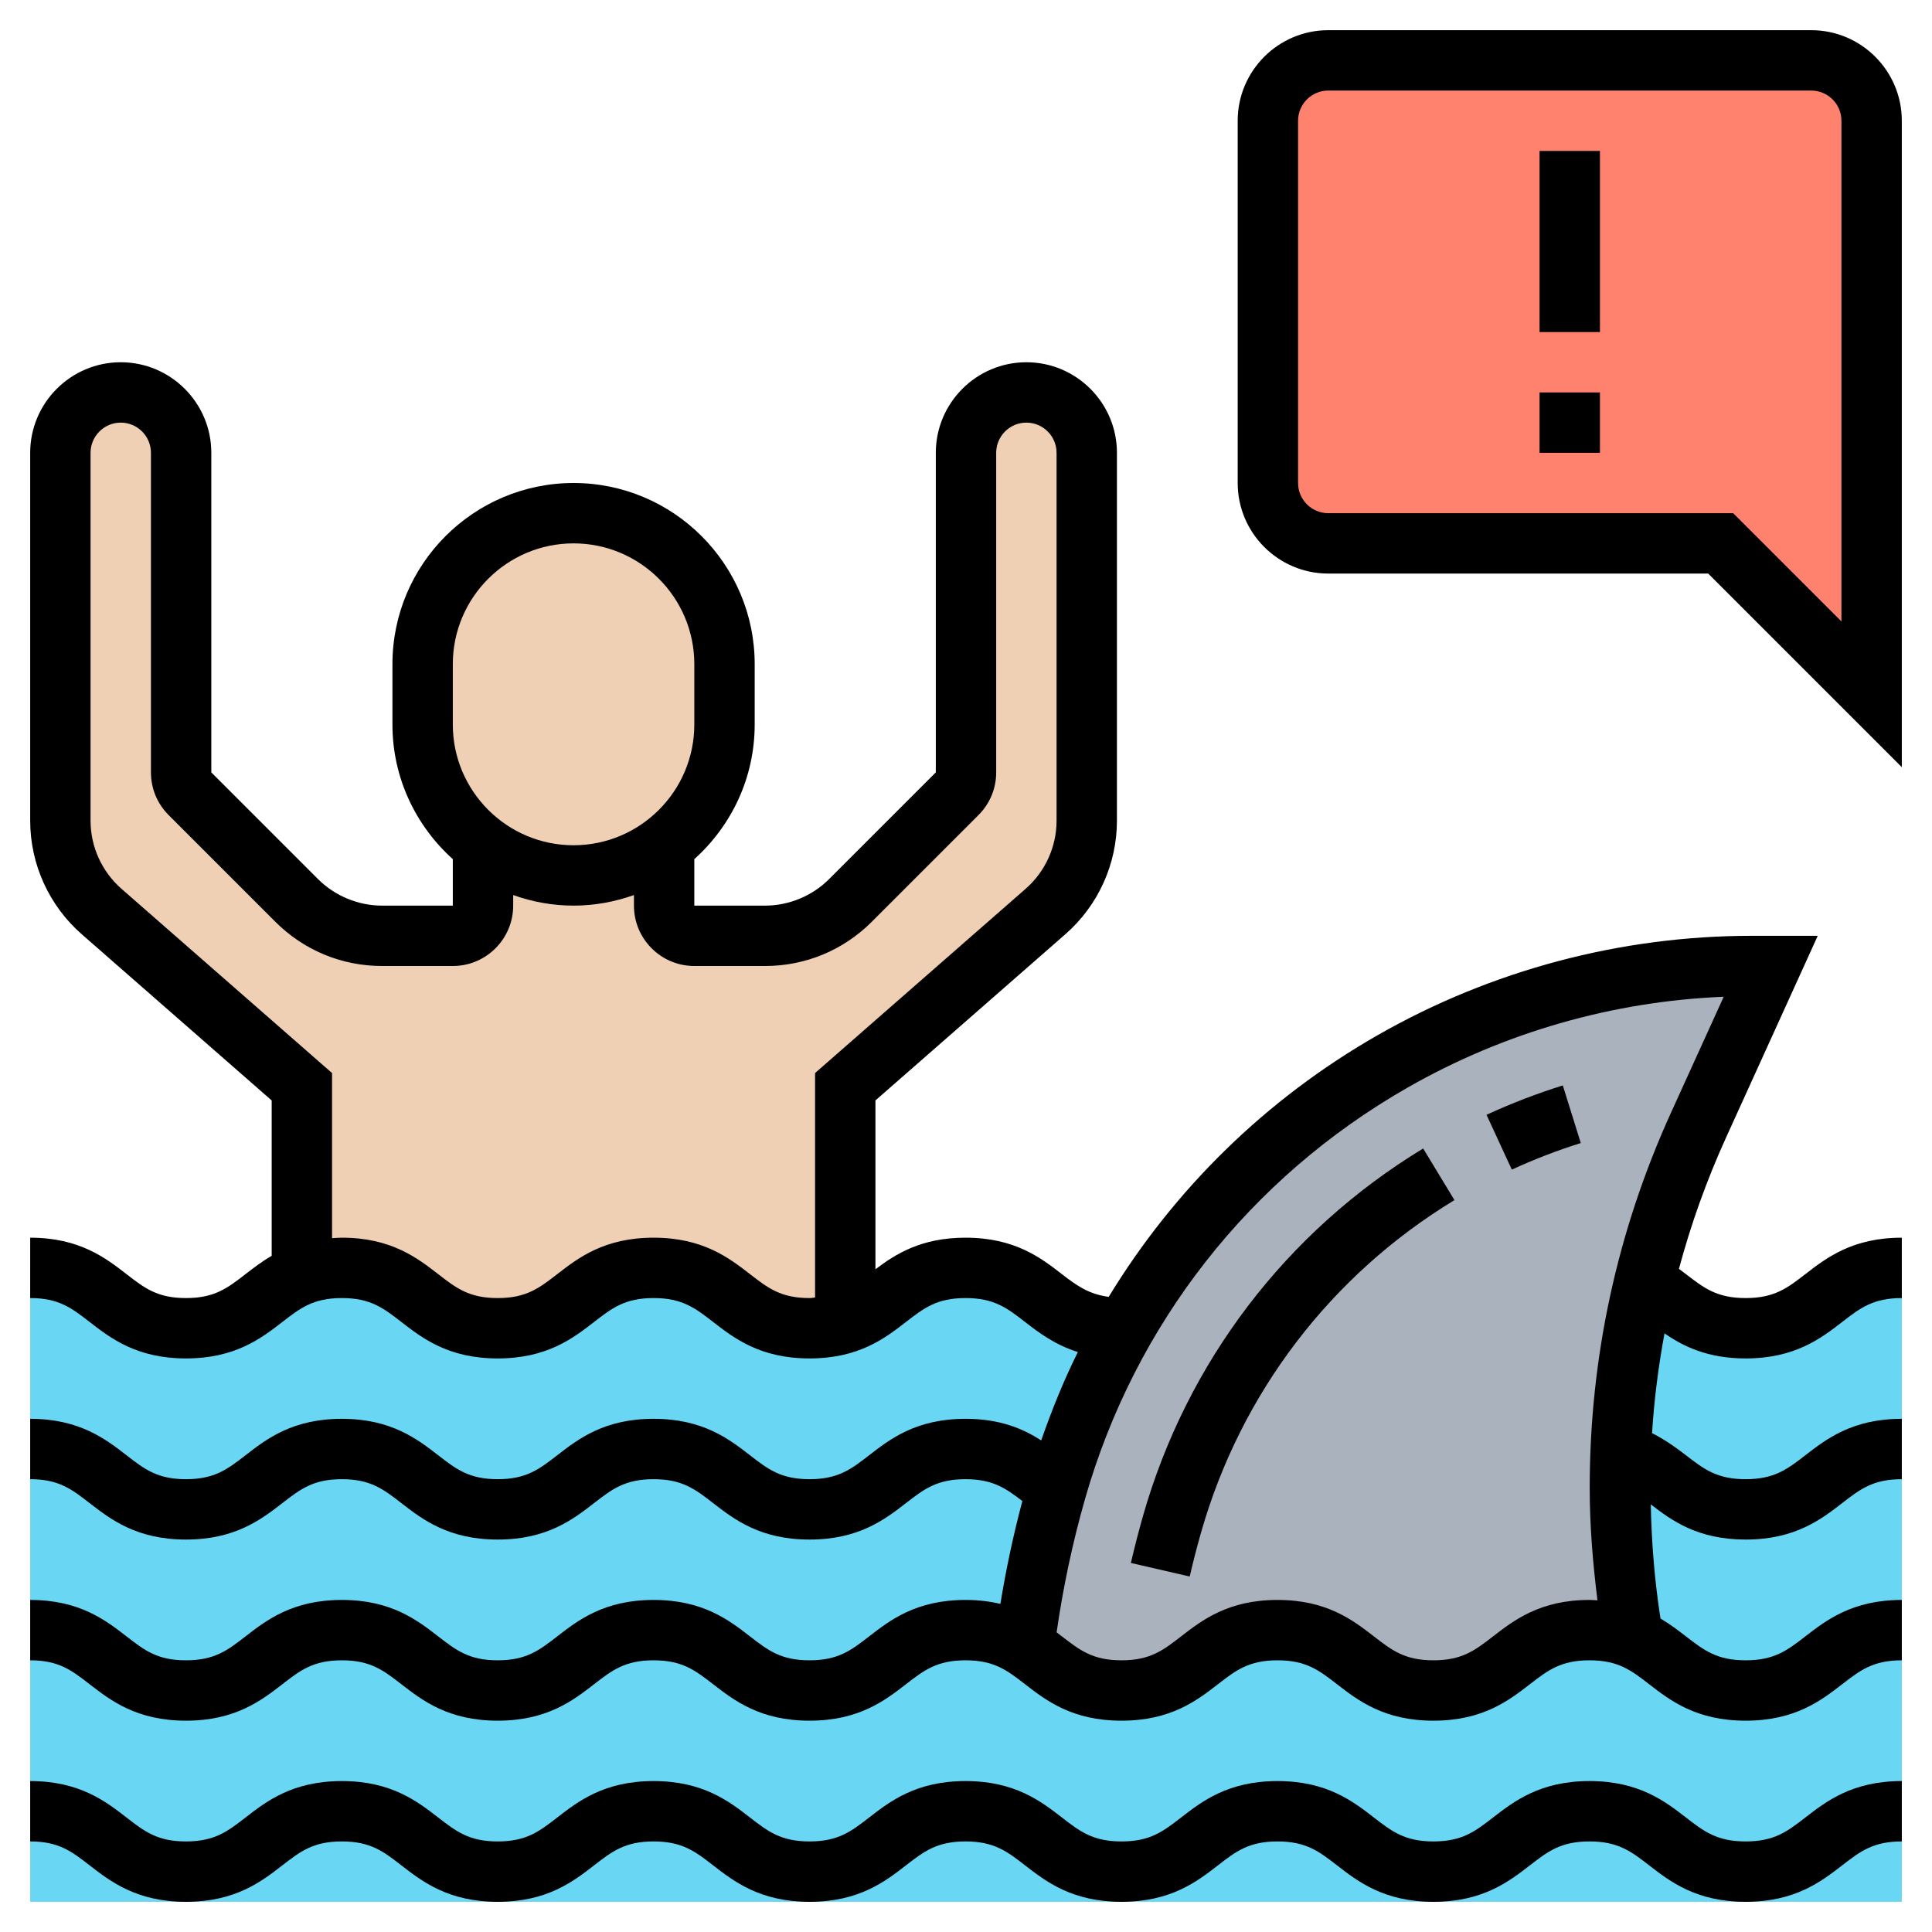 <?xml version="1.0" encoding="iso-8859-1"?>
<!-- Generator: Adobe Illustrator 22.1.0, SVG Export Plug-In . SVG Version: 6.00 Build 0)  -->
<svg xmlns="http://www.w3.org/2000/svg" xmlns:xlink="http://www.w3.org/1999/xlink" version="1.1" id="Layer_1_1_" x="0px" y="0px" viewBox="0 0 64 64" style="enable-background:new 0 0 64 64;" xml:space="preserve" width="512" height="512">
<g>
	<g>
		<path style="fill:#FF826E;" d="M60,2H44c-1.1,0-2,0.9-2,2v12c0,1.1,0.9,2,2,2h13l5,5V4C62,2.9,61.1,2,60,2z"/>
		<path style="fill:#F0D0B4;" d="M24,22v2c0,1.63-0.79,3.09-2,4c-0.83,0.63-1.87,1-3,1s-2.17-0.37-3-1c-1.21-0.91-2-2.37-2-4v-2    c0-2.76,2.24-5,5-5c1.38,0,2.63,0.56,3.54,1.46C23.44,19.37,24,20.62,24,22z"/>
		<path style="fill:#F0D0B4;" d="M10,42v-6l-6.63-5.8C2.5,29.44,2,28.34,2,27.18V15c0-0.55,0.22-1.05,0.59-1.41    C2.95,13.22,3.45,13,4,13c1.1,0,2,0.9,2,2v10.59c0,0.26,0.11,0.52,0.29,0.7l3.54,3.54C10.58,30.58,11.6,31,12.66,31H15    c0.55,0,1-0.45,1-1v-2c0.83,0.63,1.87,1,3,1s2.17-0.37,3-1v2c0,0.55,0.45,1,1,1h2.34c1.06,0,2.08-0.42,2.83-1.17l3.54-3.54    c0.18-0.18,0.29-0.44,0.29-0.7V15c0-1.1,0.9-2,2-2c0.55,0,1.05,0.22,1.41,0.59C35.78,13.95,36,14.45,36,15v12.18    c0,1.16-0.5,2.26-1.37,3.02L28,36v7.83c-0.33,0.1-0.71,0.17-1.18,0.17c-2.59,0-2.59-2-5.17-2s-2.58,2-5.16,2s-2.58-2-5.17-2    c-0.5,0-0.9,0.07-1.24,0.19L10,42z"/>
		<path style="fill:#69D6F4;" d="M57.83,44c-1.78,0-2.34-0.95-3.35-1.54h-0.01l-17.2,1.53L37.15,44c-2.58,0-2.58-2-5.17-2    c-2.11,0-2.5,1.34-3.98,1.83c-0.33,0.1-0.71,0.17-1.18,0.17c-2.59,0-2.59-2-5.17-2s-2.58,2-5.16,2s-2.58-2-5.17-2    c-0.5,0-0.9,0.07-1.24,0.19C8.64,42.7,8.24,44,6.16,44C3.58,44,3.58,42,1,42v6v6v9h62v-9v-6v-6C60.41,42,60.41,44,57.83,44z"/>
		<path style="fill:#AAB2BD;" d="M58.03,32c-2.09,0-4.15,0.27-6.15,0.8c-2,0.54-3.93,1.32-5.74,2.36c-2.72,1.55-5.08,3.6-6.98,6.02    c-0.69,0.89-1.33,1.83-1.89,2.81c-0.96,1.66-1.73,3.45-2.27,5.33c-0.01,0.02-0.01,0.04-0.02,0.06C34.55,50.9,34.22,52.44,34,54    h-2.02c2.59,0,2.59,2,5.17,2c2.58,0,2.58-2,5.17-2c2.58,0,2.58,2,5.16,2c2.59,0,2.59-2,5.17-2c0.53,0,0.95,0.08,1.31,0.22    L54.05,54c-0.26-1.55-0.39-3.13-0.39-4.71c0-0.39,0.01-0.77,0.02-1.16c0.08-1.92,0.8-5.67,0.8-5.67c0.43-1.78,1.02-3.51,1.78-5.18    l2.4-5.28H58.03z"/>
	</g>
	<g>
		<path d="M57.827,61c-0.952,0-1.381-0.332-1.975-0.791C55.155,59.67,54.289,59,52.654,59c-1.634,0-2.5,0.67-3.197,1.209    C48.863,60.668,48.435,61,47.484,61c-0.949,0-1.377-0.332-1.97-0.791C44.818,59.67,43.952,59,42.319,59    c-1.634,0-2.5,0.67-3.196,1.209C38.53,60.668,38.101,61,37.151,61c-0.95,0-1.378-0.332-1.971-0.791    C34.483,59.67,33.618,59,31.984,59c-1.633,0-2.5,0.67-3.195,1.209C28.196,60.668,27.767,61,26.817,61s-1.378-0.332-1.971-0.791    C24.151,59.67,23.285,59,21.651,59c-1.633,0-2.499,0.67-3.194,1.209C17.864,60.668,17.436,61,16.487,61    c-0.948,0-1.376-0.332-1.969-0.791C13.823,59.671,12.958,59,11.325,59s-2.499,0.67-3.194,1.209C7.538,60.668,7.109,61,6.16,61    c-0.948,0-1.375-0.332-1.967-0.791C3.498,59.671,2.632,59,1,59v2c0.948,0,1.375,0.332,1.967,0.791C3.663,62.329,4.528,63,6.16,63    c1.633,0,2.499-0.67,3.195-1.209C9.948,61.332,10.375,61,11.325,61c0.948,0,1.376,0.332,1.969,0.791    C13.989,62.329,14.854,63,16.487,63s2.499-0.67,3.194-1.209C20.274,61.332,20.702,61,21.651,61c0.95,0,1.378,0.332,1.971,0.791    C24.318,62.33,25.184,63,26.817,63c1.634,0,2.5-0.67,3.196-1.209C30.606,61.332,31.034,61,31.984,61s1.378,0.332,1.971,0.791    C34.651,62.33,35.517,63,37.151,63s2.5-0.67,3.196-1.209C40.94,61.332,41.369,61,42.319,61c0.949,0,1.377,0.332,1.97,0.791    C44.985,62.33,45.851,63,47.484,63c1.634,0,2.5-0.67,3.197-1.209C51.274,61.332,51.703,61,52.654,61    c0.952,0,1.381,0.332,1.975,0.791C55.325,62.33,56.192,63,57.827,63c1.635,0,2.502-0.67,3.199-1.209    C61.619,61.332,62.048,61,63,61v-2c-1.635,0-2.501,0.67-3.198,1.209C59.208,60.668,58.779,61,57.827,61z"/>
		<path d="M57.827,43c-0.952,0-1.381-0.332-1.975-0.791c-0.073-0.057-0.156-0.118-0.235-0.177c0.397-1.478,0.915-2.928,1.558-4.343    L60.215,31h-2.188c-4.338,0-8.622,1.138-12.388,3.29c-3.712,2.121-6.742,5.108-8.912,8.67c-0.659-0.088-1.056-0.369-1.548-0.751    C34.483,41.67,33.618,41,31.984,41c-1.473,0-2.321,0.545-2.984,1.047v-5.594l6.292-5.506C36.377,29.998,37,28.626,37,27.185V15    c0-1.654-1.346-3-3-3s-3,1.346-3,3v10.586l-3.536,3.536C26.906,29.68,26.133,30,25.343,30H23v-1.54c1.224-1.099,2-2.688,2-4.46v-2    c0-3.309-2.691-6-6-6s-6,2.691-6,6v2c0,1.771,0.776,3.36,2,4.46V30h-2.343c-0.79,0-1.562-0.32-2.121-0.878L7,25.586V15    c0-1.654-1.346-3-3-3s-3,1.346-3,3v12.185c0,1.441,0.623,2.813,1.708,3.763L9,36.454V41.6c-0.333,0.194-0.613,0.411-0.87,0.609    C7.538,42.668,7.109,43,6.16,43c-0.948,0-1.375-0.332-1.967-0.791C3.498,41.671,2.632,41,1,41v2c0.948,0,1.375,0.332,1.967,0.791    C3.663,44.329,4.528,45,6.16,45c1.633,0,2.499-0.67,3.195-1.209C9.948,43.332,10.375,43,11.325,43    c0.948,0,1.376,0.332,1.969,0.791C13.989,44.329,14.854,45,16.487,45s2.499-0.67,3.194-1.209C20.274,43.332,20.702,43,21.651,43    c0.95,0,1.378,0.332,1.971,0.791C24.318,44.33,25.184,45,26.817,45c1.634,0,2.5-0.67,3.196-1.209    C30.606,43.332,31.034,43,31.984,43s1.378,0.332,1.971,0.791c0.454,0.352,0.986,0.756,1.751,0.997    c-0.469,0.94-0.864,1.923-1.215,2.927C33.895,47.331,33.13,47,31.984,47c-1.633,0-2.5,0.67-3.195,1.209    C28.196,48.668,27.767,49,26.817,49s-1.378-0.332-1.971-0.791C24.151,47.67,23.285,47,21.651,47c-1.633,0-2.499,0.67-3.194,1.209    C17.864,48.668,17.436,49,16.487,49c-0.948,0-1.376-0.332-1.969-0.791C13.823,47.671,12.958,47,11.325,47s-2.499,0.67-3.194,1.209    C7.538,48.668,7.109,49,6.16,49c-0.948,0-1.375-0.332-1.967-0.791C3.498,47.671,2.632,47,1,47v2c0.948,0,1.375,0.332,1.967,0.791    C3.663,50.329,4.528,51,6.16,51c1.633,0,2.499-0.67,3.195-1.209C9.948,49.332,10.375,49,11.325,49    c0.948,0,1.376,0.332,1.969,0.791C13.989,50.329,14.854,51,16.487,51s2.499-0.67,3.194-1.209C20.274,49.332,20.702,49,21.651,49    c0.95,0,1.378,0.332,1.971,0.791C24.318,50.33,25.184,51,26.817,51c1.634,0,2.5-0.67,3.196-1.209    C30.606,49.332,31.034,49,31.984,49c0.901,0,1.335,0.302,1.883,0.724c-0.299,1.122-0.541,2.261-0.728,3.407    C32.8,53.05,32.421,53,31.984,53c-1.633,0-2.5,0.67-3.195,1.209C28.196,54.668,27.767,55,26.817,55s-1.378-0.332-1.971-0.791    C24.151,53.67,23.285,53,21.651,53c-1.633,0-2.499,0.67-3.194,1.209C17.864,54.668,17.436,55,16.487,55    c-0.948,0-1.376-0.332-1.969-0.791C13.823,53.671,12.958,53,11.325,53s-2.499,0.67-3.194,1.209C7.538,54.668,7.109,55,6.16,55    c-0.948,0-1.375-0.332-1.967-0.791C3.498,53.671,2.632,53,1,53v2c0.948,0,1.375,0.332,1.967,0.791C3.663,56.329,4.528,57,6.16,57    c1.633,0,2.499-0.67,3.195-1.209C9.948,55.332,10.375,55,11.325,55c0.948,0,1.376,0.332,1.969,0.791    C13.989,56.329,14.854,57,16.487,57s2.499-0.67,3.194-1.209C20.274,55.332,20.702,55,21.651,55c0.95,0,1.378,0.332,1.971,0.791    C24.318,56.33,25.184,57,26.817,57c1.634,0,2.5-0.67,3.196-1.209C30.606,55.332,31.034,55,31.984,55s1.378,0.332,1.971,0.791    C34.651,56.33,35.517,57,37.151,57s2.5-0.67,3.196-1.209C40.94,55.332,41.369,55,42.319,55c0.949,0,1.377,0.332,1.97,0.791    C44.985,56.33,45.851,57,47.484,57c1.634,0,2.5-0.67,3.197-1.209C51.274,55.332,51.703,55,52.654,55    c0.952,0,1.381,0.332,1.975,0.791C55.325,56.33,56.192,57,57.827,57c1.635,0,2.502-0.67,3.199-1.209    C61.619,55.332,62.048,55,63,55v-2c-1.635,0-2.501,0.67-3.198,1.209C59.208,54.668,58.779,55,57.827,55    c-0.952,0-1.381-0.332-1.975-0.791c-0.25-0.193-0.524-0.403-0.846-0.593c-0.195-1.25-0.297-2.518-0.322-3.782    C55.372,50.365,56.234,51,57.827,51c1.635,0,2.502-0.67,3.199-1.209C61.619,49.332,62.048,49,63,49v-2    c-1.635,0-2.501,0.67-3.198,1.209C59.208,48.668,58.779,49,57.827,49c-0.952,0-1.381-0.332-1.975-0.791    c-0.31-0.239-0.677-0.508-1.126-0.735c0.071-1.114,0.211-2.216,0.413-3.305C55.761,44.6,56.564,45,57.827,45    c1.635,0,2.502-0.67,3.199-1.209C61.619,43.332,62.048,43,63,43v-2c-1.635,0-2.501,0.67-3.198,1.209    C59.208,42.668,58.779,43,57.827,43z M15,22c0-2.206,1.794-4,4-4s4,1.794,4,4v2c0,2.206-1.794,4-4,4s-4-1.794-4-4V22z     M24.847,42.209C24.151,41.67,23.285,41,21.651,41c-1.633,0-2.499,0.67-3.194,1.209C17.864,42.668,17.436,43,16.487,43    c-0.948,0-1.376-0.332-1.969-0.791C13.823,41.671,12.958,41,11.325,41c-0.115,0-0.217,0.01-0.325,0.017v-5.47l-6.975-6.104    C3.374,28.873,3,28.05,3,27.185V15c0-0.551,0.449-1,1-1s1,0.449,1,1v10.586C5,26.12,5.208,26.622,5.586,27l3.536,3.536    C10.066,31.48,11.321,32,12.657,32H15c1.103,0,2-0.897,2-2v-0.35c0.627,0.223,1.298,0.35,2,0.35s1.373-0.128,2-0.35V30    c0,1.103,0.897,2,2,2h2.343c1.335,0,2.591-0.52,3.535-1.464L32.414,27C32.792,26.622,33,26.12,33,25.586V15c0-0.551,0.449-1,1-1    s1,0.449,1,1v12.185c0,0.865-0.374,1.688-1.025,2.258L27,35.546v7.436C26.936,42.986,26.887,43,26.817,43    C25.868,43,25.439,42.668,24.847,42.209z M52.654,53c-1.634,0-2.5,0.67-3.197,1.209C48.863,54.668,48.435,55,47.484,55    c-0.949,0-1.377-0.332-1.97-0.791C44.818,53.67,43.952,53,42.319,53c-1.634,0-2.5,0.67-3.196,1.209    C38.53,54.668,38.101,55,37.151,55c-0.95,0-1.378-0.332-1.971-0.791c-0.057-0.044-0.118-0.09-0.178-0.136    c0.213-1.485,0.528-2.971,0.94-4.415c1.657-5.799,5.453-10.64,10.689-13.632c3.196-1.826,6.797-2.858,10.469-3.007l-1.747,3.842    c-1.786,3.929-2.692,8.111-2.692,12.427c0,1.242,0.103,2.488,0.257,3.725C52.83,53.009,52.748,53,52.654,53z"/>
		<path d="M37.866,50.208c-0.148,0.52-0.283,1.042-0.404,1.567l1.949,0.449c0.113-0.492,0.239-0.981,0.378-1.467    c1.317-4.61,4.298-8.518,8.392-11.002l-1.037-1.71C42.617,40.792,39.322,45.111,37.866,50.208z"/>
		<path d="M49.243,36.929l0.838,1.816c0.741-0.342,1.51-0.638,2.285-0.88l-0.596-1.909C50.914,36.224,50.063,36.551,49.243,36.929z"/>
		<path d="M60,1H44c-1.654,0-3,1.346-3,3v12c0,1.654,1.346,3,3,3h12.586L63,25.414V4C63,2.346,61.654,1,60,1z M61,20.586L57.414,17    H44c-0.551,0-1-0.449-1-1V4c0-0.551,0.449-1,1-1h16c0.551,0,1,0.449,1,1V20.586z"/>
		<rect x="51" y="5" width="2" height="6"/>
		<rect x="51" y="13" width="2" height="2"/>
	</g>
</g>
</svg>
